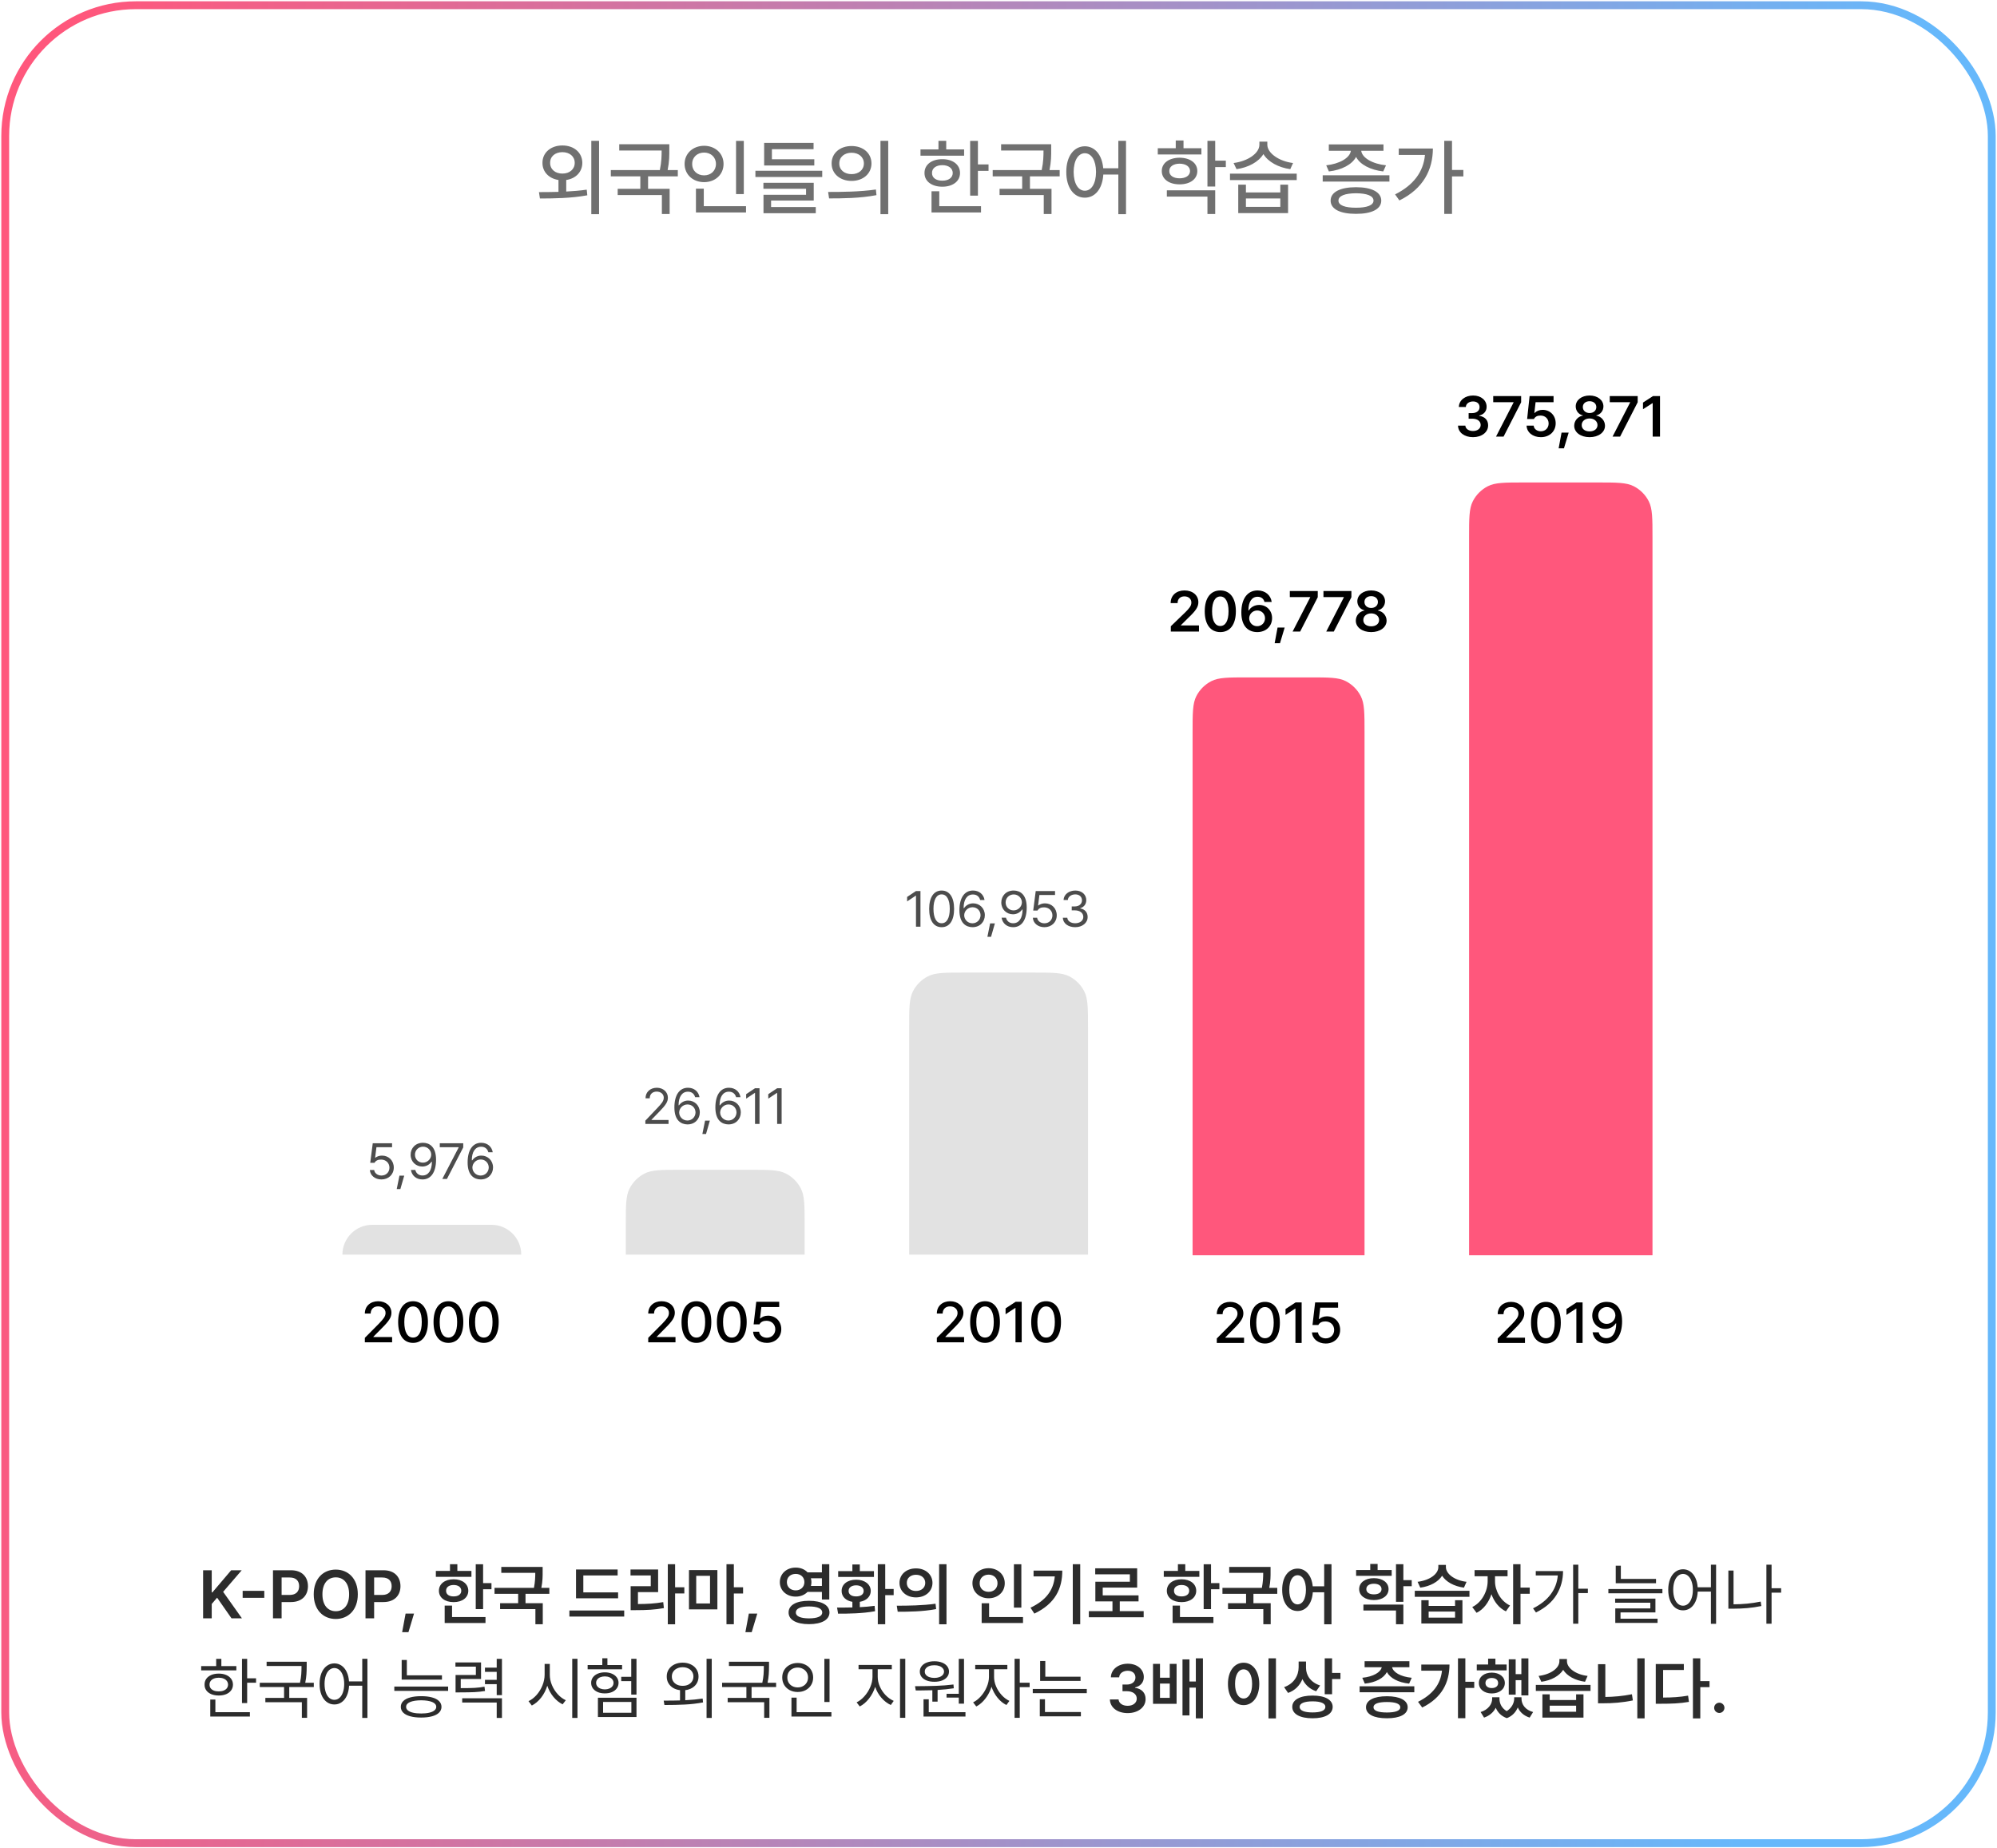 <svg width="764" height="707" viewBox="0 0 764 707" fill="none" xmlns="http://www.w3.org/2000/svg">
<rect x="2" y="2" width="760" height="703" rx="50" stroke="url(#paint0_linear_553_6610)" stroke-width="3"/>
<path d="M215.156 55.639C219.578 55.639 222.766 58.357 222.781 62.295C222.766 65.779 220.266 68.311 216.625 68.842V73.264C219.266 73.139 221.953 72.904 224.469 72.545L224.688 74.701C218.359 75.873 211.562 75.904 206.562 75.92L206.188 73.482C208.391 73.482 210.953 73.467 213.656 73.389V68.842C210.031 68.295 207.516 65.764 207.531 62.295C207.516 58.357 210.75 55.639 215.156 55.639ZM210.469 62.295C210.438 64.748 212.438 66.42 215.156 66.389C217.875 66.42 219.875 64.748 219.875 62.295C219.875 59.795 217.875 58.201 215.156 58.201C212.438 58.201 210.438 59.795 210.469 62.295ZM226.219 81.92V53.857H229.188V81.92H226.219ZM256.062 55.17V57.264C256.078 59.326 256.078 61.795 255.422 65.045H259.312V67.451H247.938V72.232H256.188V81.857H253.219V74.607H236.312V72.232H244.969V67.451H233.688V65.045H252.438C253.094 61.904 253.125 59.576 253.125 57.576H236.906V55.17H256.062ZM284.562 53.889V74.232H281.594V53.889H284.562ZM261.906 62.701C261.922 58.654 265.141 55.779 269.375 55.764C273.594 55.779 276.812 58.654 276.812 62.701C276.812 66.811 273.594 69.67 269.375 69.67C265.141 69.67 261.922 66.811 261.906 62.701ZM264.812 62.701C264.797 65.342 266.766 67.076 269.375 67.076C271.938 67.076 273.906 65.342 273.906 62.701C273.906 60.123 271.938 58.357 269.375 58.357C266.766 58.357 264.797 60.123 264.812 62.701ZM266.25 81.264V72.17H269.25V78.857H285.406V81.264H266.25ZM314.562 65.326V67.701H289V65.326H314.562ZM292.062 72.201V69.92H311.312V76.701H295V79.201H312.094V81.545H292.094V74.514H308.375V72.201H292.062ZM292.344 63.295V54.67H311.25V57.076H295.312V60.92H311.531V63.295H292.344ZM325.781 55.857C330.203 55.842 333.391 58.576 333.406 62.514C333.391 66.451 330.203 69.186 325.781 69.201C321.375 69.186 318.141 66.451 318.156 62.514C318.141 58.576 321.375 55.842 325.781 55.857ZM316.812 73.42C321.906 73.42 328.969 73.373 335.094 72.482L335.312 74.639C328.984 75.857 322.188 75.889 317.188 75.889L316.812 73.42ZM321.094 62.514C321.062 64.998 323.062 66.607 325.781 66.607C328.5 66.607 330.5 64.998 330.5 62.514C330.5 60.06 328.5 58.42 325.781 58.42C323.062 58.42 321.062 60.06 321.094 62.514ZM336.844 81.92V53.857H339.812V81.92H336.844ZM374.125 53.889V62.889H378.188V65.357H374.125V74.826H371.156V53.889H374.125ZM352.156 59.545V57.139H359.031V53.857H362V57.139H368.844V59.545H352.156ZM353.688 66.17C353.672 62.967 356.438 60.873 360.5 60.889C364.516 60.873 367.281 62.967 367.281 66.17C367.281 69.342 364.516 71.404 360.5 71.42C356.438 71.404 353.672 69.342 353.688 66.17ZM356.375 81.264V73.17H359.344V78.857H375.312V81.264H356.375ZM356.562 66.17C356.531 67.998 358.125 69.123 360.5 69.107C362.875 69.123 364.469 67.998 364.5 66.17C364.469 64.326 362.875 63.185 360.5 63.17C358.125 63.185 356.531 64.326 356.562 66.17ZM402.156 55.17V57.264C402.172 59.326 402.172 61.795 401.516 65.045H405.406V67.451H394.031V72.232H402.281V81.857H399.312V74.607H382.406V72.232H391.062V67.451H379.781V65.045H398.531C399.188 61.904 399.219 59.576 399.219 57.576H383V55.17H402.156ZM415.031 55.951C418.844 55.967 421.609 59.185 422.062 64.357H427.844V53.857H430.781V81.92H427.844V66.764H422.094C421.766 72.232 418.938 75.623 415.031 75.607C410.859 75.623 407.906 71.811 407.938 65.764C407.906 59.779 410.859 55.967 415.031 55.951ZM410.75 65.764C410.766 70.217 412.5 72.951 415.031 72.951C417.562 72.951 419.297 70.217 419.312 65.764C419.297 61.373 417.562 58.623 415.031 58.607C412.5 58.623 410.766 61.373 410.75 65.764ZM459.625 56.701V59.076H442.938V56.701H449.812V53.732H452.781V56.701H459.625ZM444.469 65.42C444.453 62.357 447.234 60.357 451.281 60.326C455.312 60.357 458.062 62.357 458.062 65.42C458.062 68.498 455.312 70.514 451.281 70.514C447.234 70.514 444.453 68.498 444.469 65.42ZM446.406 75.201V72.795H464.906V81.857H461.938V75.201H446.406ZM447.344 65.42C447.312 67.154 448.906 68.201 451.281 68.201C453.656 68.201 455.25 67.154 455.281 65.42C455.25 63.701 453.656 62.623 451.281 62.607C448.906 62.623 447.312 63.701 447.344 65.42ZM461.938 71.357V53.857H464.906V61.451H468.969V63.92H464.906V71.357H461.938ZM476.656 70.639V73.607H489.812V70.639H492.781V81.514H473.719V70.639H476.656ZM470.562 68.889V66.42H496.094V68.889H470.562ZM471.938 62.357C477.359 61.654 481.797 58.67 481.812 55.357V54.17H484.844V55.357C484.859 58.576 489.328 61.701 494.688 62.357L493.625 64.701C489.094 64.076 485.141 61.92 483.344 58.935C481.531 61.935 477.562 64.076 473.062 64.701L471.938 62.357ZM476.656 79.139H489.812V75.92H476.656V79.139ZM531.562 67.045V69.451H506.031V67.045H531.562ZM507.375 63.232C512.453 62.685 516.469 60.404 516.797 57.67H508.375V55.232H529.281V57.67H520.766C521.109 60.389 525.062 62.685 530.25 63.232L529.188 65.576C524.328 65.014 520.312 62.967 518.797 60.014C517.25 62.967 513.266 65.014 508.406 65.576L507.375 63.232ZM509.062 76.732C509.062 73.482 512.703 71.607 518.781 71.607C524.812 71.607 528.422 73.482 528.438 76.732C528.422 79.982 524.812 81.811 518.781 81.795C512.703 81.811 509.062 79.982 509.062 76.732ZM512.062 76.732C512.047 78.498 514.5 79.467 518.781 79.451C523 79.467 525.469 78.498 525.469 76.732C525.469 74.92 523 73.951 518.781 73.92C514.5 73.951 512.047 74.92 512.062 76.732ZM555.5 53.857V65.014H559.844V67.482H555.5V81.826H552.531V53.857H555.5ZM533.719 74.357C540.734 70.857 544.547 65.795 545.156 59.264H535.125V56.795H548.188C548.156 64.889 544.594 72.123 535.375 76.67L533.719 74.357Z" fill="#707070"/>
<path d="M145.94 451.132C143.471 451.132 141.605 449.605 141.511 447.514H143.151C143.283 448.739 144.47 449.643 145.94 449.643C147.711 449.643 148.992 448.343 148.992 446.628C148.992 444.857 147.655 443.556 145.827 443.537C144.677 443.519 143.791 443.877 143.283 444.762H141.643L142.604 437.3H149.991V438.807H144.018L143.509 442.803H143.641C144.244 442.331 145.167 442.011 146.128 442.011C148.729 442.011 150.651 443.933 150.651 446.59C150.651 449.229 148.653 451.132 145.94 451.132ZM154.646 449.681L153.176 454.806H151.781L152.818 449.681H154.646ZM161.863 437.111C164.219 437.13 166.819 438.544 166.819 443.575C166.819 448.418 164.841 451.132 161.637 451.132C159.244 451.132 157.548 449.662 157.209 447.495H158.886C159.187 448.72 160.111 449.624 161.637 449.624C163.861 449.624 165.218 447.702 165.236 444.385H165.048C164.257 445.516 163.013 446.195 161.562 446.195C159.112 446.195 157.096 444.329 157.096 441.691C157.096 439.147 158.961 437.093 161.863 437.111ZM161.863 438.6C160.073 438.6 158.735 439.995 158.754 441.672C158.754 443.368 160.017 444.706 161.807 444.706C163.578 444.706 164.973 443.236 164.973 441.634C164.973 440.07 163.672 438.6 161.863 438.6ZM169.213 450.943L175.469 438.902V438.807H168.252V437.3H177.222V438.883L170.984 450.943H169.213ZM183.874 451.132C181.499 451.094 178.899 449.7 178.899 444.649C178.899 439.825 180.877 437.111 184.081 437.111C186.474 437.111 188.151 438.581 188.509 440.73H186.832C186.512 439.524 185.607 438.619 184.081 438.619C181.838 438.619 180.501 440.541 180.501 443.82H180.67C181.462 442.689 182.705 442.011 184.175 442.011C186.606 442.011 188.623 443.896 188.623 446.534C188.623 449.097 186.738 451.151 183.874 451.132ZM183.874 449.643C185.645 449.643 186.964 448.249 186.983 446.553C186.964 444.875 185.702 443.5 183.911 443.5C182.121 443.5 180.745 444.951 180.727 446.571C180.727 448.173 182.046 449.643 183.874 449.643Z" fill="black" fill-opacity="0.7"/>
<path d="M131 479.889C131 473.591 136.105 468.486 142.403 468.486H188.013C194.311 468.486 199.416 473.591 199.416 479.889H131Z" fill="#E2E2E2"/>
<path d="M139.581 513.432V511.719L144.956 506.301C146.648 504.523 147.505 503.538 147.505 502.189C147.505 500.669 146.263 499.684 144.635 499.684C142.922 499.684 141.809 500.776 141.809 502.425H139.581C139.56 499.598 141.723 497.714 144.678 497.714C147.676 497.714 149.732 499.598 149.753 502.125C149.732 503.859 148.918 505.23 146.006 508.099L142.858 511.29V511.419H150.01V513.432H139.581ZM158.019 513.646C154.422 513.646 152.323 510.755 152.323 505.68C152.323 500.647 154.464 497.714 158.019 497.714C161.574 497.714 163.715 500.647 163.715 505.68C163.715 510.755 161.595 513.646 158.019 513.646ZM158.019 511.611C160.118 511.611 161.36 509.556 161.36 505.68C161.36 501.825 160.096 499.705 158.019 499.705C155.942 499.705 154.678 501.825 154.678 505.68C154.678 509.556 155.921 511.611 158.019 511.611ZM171.553 513.646C167.955 513.646 165.857 510.755 165.857 505.68C165.857 500.647 167.998 497.714 171.553 497.714C175.108 497.714 177.249 500.647 177.249 505.68C177.249 510.755 175.129 513.646 171.553 513.646ZM171.553 511.611C173.651 511.611 174.894 509.556 174.894 505.68C174.894 501.825 173.63 499.705 171.553 499.705C169.476 499.705 168.212 501.825 168.212 505.68C168.212 509.556 169.454 511.611 171.553 511.611ZM185.087 513.646C181.489 513.646 179.39 510.755 179.39 505.68C179.39 500.647 181.532 497.714 185.087 497.714C188.641 497.714 190.783 500.647 190.783 505.68C190.783 510.755 188.663 513.646 185.087 513.646ZM185.087 511.611C187.185 511.611 188.427 509.556 188.427 505.68C188.427 501.825 187.164 499.705 185.087 499.705C183.009 499.705 181.746 501.825 181.746 505.68C181.746 509.556 182.988 511.611 185.087 511.611Z" fill="black"/>
<path d="M246.906 429.893L246.888 428.649L251.542 423.749C253.163 422.034 253.935 421.111 253.935 419.848C253.935 418.454 252.748 417.531 251.222 417.531C249.601 417.531 248.565 418.567 248.565 420.093H246.963C246.944 417.681 248.81 416.061 251.278 416.061C253.747 416.061 255.518 417.719 255.518 419.848C255.518 421.375 254.802 422.562 252.39 425.05L249.262 428.272V428.385H255.763V429.893H246.906ZM262.981 430.081C260.606 430.043 258.006 428.649 258.006 423.599C258.006 418.774 259.985 416.061 263.188 416.061C265.581 416.061 267.259 417.531 267.617 419.679H265.939C265.619 418.473 264.714 417.568 263.188 417.568C260.946 417.568 259.608 419.49 259.608 422.769H259.777C260.569 421.639 261.812 420.96 263.282 420.96C265.713 420.96 267.73 422.845 267.73 425.483C267.73 428.046 265.845 430.1 262.981 430.081ZM262.981 428.592C264.752 428.592 266.071 427.198 266.09 425.502C266.071 423.825 264.809 422.449 263.018 422.449C261.228 422.449 259.853 423.9 259.834 425.521C259.834 427.122 261.153 428.592 262.981 428.592ZM271.574 428.63L270.104 433.756H268.71L269.746 428.63H271.574ZM278.659 430.081C276.285 430.043 273.684 428.649 273.684 423.599C273.684 418.774 275.663 416.061 278.867 416.061C281.26 416.061 282.937 417.531 283.295 419.679H281.618C281.298 418.473 280.393 417.568 278.867 417.568C276.624 417.568 275.286 419.49 275.286 422.769H275.456C276.247 421.639 277.491 420.96 278.961 420.96C281.392 420.96 283.408 422.845 283.408 425.483C283.408 428.046 281.524 430.1 278.659 430.081ZM278.659 428.592C280.431 428.592 281.75 427.198 281.769 425.502C281.75 423.825 280.487 422.449 278.697 422.449C276.907 422.449 275.531 423.9 275.512 425.521C275.512 427.122 276.832 428.592 278.659 428.592ZM290.569 416.249V429.893H288.854V418.021H288.779L285.462 420.225V418.51L288.854 416.249H290.569ZM299.03 416.249V429.893H297.316V418.021H297.24L293.923 420.225V418.51L297.316 416.249H299.03Z" fill="black" fill-opacity="0.7"/>
<path d="M239.414 468.487C239.414 461.118 239.414 457.434 240.848 454.619C242.109 452.144 244.122 450.131 246.598 448.87C249.412 447.436 253.097 447.436 260.465 447.436H286.779C294.147 447.436 297.832 447.436 300.646 448.87C303.122 450.131 305.135 452.144 306.396 454.619C307.83 457.434 307.83 461.118 307.83 468.487V479.889H239.414V468.487Z" fill="#E2E2E2"/>
<path d="M247.996 513.432V511.719L253.37 506.301C255.062 504.523 255.919 503.538 255.919 502.189C255.919 500.669 254.677 499.684 253.049 499.684C251.336 499.684 250.223 500.776 250.223 502.425H247.996C247.974 499.598 250.137 497.714 253.092 497.714C256.09 497.714 258.146 499.598 258.167 502.125C258.146 503.859 257.332 505.23 254.42 508.099L251.272 511.29V511.419H258.424V513.432H247.996ZM266.433 513.646C262.836 513.646 260.737 510.755 260.737 505.68C260.737 500.647 262.878 497.714 266.433 497.714C269.988 497.714 272.129 500.647 272.129 505.68C272.129 510.755 270.009 513.646 266.433 513.646ZM266.433 511.611C268.532 511.611 269.774 509.556 269.774 505.68C269.774 501.825 268.51 499.705 266.433 499.705C264.356 499.705 263.093 501.825 263.093 505.68C263.093 509.556 264.335 511.611 266.433 511.611ZM279.967 513.646C276.369 513.646 274.271 510.755 274.271 505.68C274.271 500.647 276.412 497.714 279.967 497.714C283.522 497.714 285.663 500.647 285.663 505.68C285.663 510.755 283.543 513.646 279.967 513.646ZM279.967 511.611C282.066 511.611 283.308 509.556 283.308 505.68C283.308 501.825 282.044 499.705 279.967 499.705C277.89 499.705 276.626 501.825 276.626 505.68C276.626 509.556 277.868 511.611 279.967 511.611ZM293.372 513.646C290.439 513.646 288.233 511.847 288.126 509.384H290.417C290.546 510.712 291.809 511.676 293.372 511.676C295.257 511.676 296.606 510.305 296.606 508.464C296.606 506.579 295.214 505.209 293.265 505.187C292.023 505.187 291.081 505.594 290.546 506.558H288.318L289.325 497.928H298.105V499.941H291.274L290.76 504.288H290.91C291.552 503.667 292.644 503.238 293.822 503.238C296.734 503.238 298.897 505.401 298.897 508.399C298.897 511.462 296.606 513.646 293.372 513.646Z" fill="black"/>
<path d="M352.145 340.816V354.459H350.43V342.587H350.354L347.038 344.792V343.077L350.43 340.816H352.145ZM360.248 354.647C357.214 354.647 355.48 352.103 355.48 347.637C355.48 343.209 357.252 340.627 360.248 340.627C363.244 340.627 365.015 343.209 365.015 347.637C365.015 352.103 363.263 354.647 360.248 354.647ZM360.248 353.14C362.208 353.14 363.357 351.161 363.357 347.637C363.357 344.113 362.208 342.097 360.248 342.097C358.288 342.097 357.12 344.113 357.12 347.637C357.12 351.161 358.269 353.14 360.248 353.14ZM372.026 354.647C369.651 354.61 367.051 353.215 367.051 348.165C367.051 343.341 369.029 340.627 372.233 340.627C374.626 340.627 376.303 342.097 376.661 344.245H374.984C374.664 343.039 373.759 342.135 372.233 342.135C369.99 342.135 368.652 344.057 368.652 347.336H368.822C369.614 346.205 370.857 345.527 372.327 345.527C374.758 345.527 376.774 347.411 376.774 350.049C376.774 352.612 374.89 354.666 372.026 354.647ZM372.026 353.159C373.797 353.159 375.116 351.764 375.135 350.068C375.116 348.391 373.854 347.015 372.063 347.015C370.273 347.015 368.897 348.466 368.879 350.087C368.879 351.689 370.198 353.159 372.026 353.159ZM380.619 353.196L379.149 358.322H377.754L378.791 353.196H380.619ZM387.836 340.627C390.192 340.646 392.792 342.059 392.792 347.091C392.792 351.934 390.814 354.647 387.61 354.647C385.217 354.647 383.521 353.178 383.182 351.01H384.859C385.16 352.235 386.084 353.14 387.61 353.14C389.834 353.14 391.191 351.218 391.209 347.901H391.021C390.229 349.032 388.986 349.71 387.535 349.71C385.085 349.71 383.069 347.845 383.069 345.206C383.069 342.662 384.934 340.608 387.836 340.627ZM387.836 342.116C386.046 342.116 384.708 343.51 384.727 345.187C384.727 346.883 385.989 348.221 387.78 348.221C389.551 348.221 390.946 346.752 390.946 345.15C390.946 343.586 389.645 342.116 387.836 342.116ZM399.576 354.647C397.108 354.647 395.242 353.121 395.148 351.029H396.787C396.919 352.254 398.106 353.159 399.576 353.159C401.348 353.159 402.629 351.858 402.629 350.144C402.629 348.372 401.291 347.072 399.463 347.053C398.314 347.034 397.428 347.392 396.919 348.278H395.28L396.241 340.816H403.628V342.323H397.654L397.145 346.318H397.277C397.88 345.847 398.804 345.527 399.765 345.527C402.365 345.527 404.287 347.449 404.287 350.106C404.287 352.744 402.29 354.647 399.576 354.647ZM411.354 354.647C408.641 354.647 406.7 353.196 406.605 351.029H408.32C408.414 352.33 409.715 353.14 411.335 353.14C413.126 353.14 414.445 352.16 414.445 350.747C414.445 349.258 413.257 348.203 411.128 348.203H410.016V346.714H411.128C412.786 346.714 413.936 345.791 413.936 344.377C413.936 343.02 412.937 342.097 411.392 342.097C409.941 342.097 408.603 342.907 408.527 344.245H406.888C406.982 342.078 408.98 340.627 411.411 340.627C414.011 340.627 415.594 342.323 415.575 344.283C415.594 345.828 414.69 346.978 413.257 347.373V347.468C415.029 347.75 416.122 349.013 416.103 350.747C416.122 352.989 414.068 354.647 411.354 354.647Z" fill="black" fill-opacity="0.7"/>
<path d="M347.828 393.053C347.828 385.684 347.828 382 349.262 379.186C350.524 376.71 352.536 374.697 355.012 373.436C357.826 372.002 361.511 372.002 368.879 372.002H395.193C402.562 372.002 406.246 372.002 409.06 373.436C411.536 374.697 413.549 376.71 414.81 379.186C416.244 382 416.244 385.684 416.244 393.053V479.889H347.828V393.053Z" fill="#E2E2E2"/>
<path d="M358.41 513.43V511.717L363.785 506.299C365.476 504.521 366.333 503.536 366.333 502.187C366.333 500.667 365.091 499.682 363.463 499.682C361.75 499.682 360.637 500.774 360.637 502.423H358.41C358.388 499.596 360.551 497.712 363.506 497.712C366.504 497.712 368.56 499.596 368.581 502.123C368.56 503.858 367.746 505.228 364.834 508.098L361.686 511.288V511.417H368.838V513.43H358.41ZM376.847 513.644C373.25 513.644 371.151 510.753 371.151 505.678C371.151 500.645 373.292 497.712 376.847 497.712C380.402 497.712 382.543 500.645 382.543 505.678C382.543 510.753 380.423 513.644 376.847 513.644ZM376.847 511.609C378.946 511.609 380.188 509.554 380.188 505.678C380.188 501.823 378.924 499.703 376.847 499.703C374.77 499.703 373.507 501.823 373.507 505.678C373.507 509.554 374.749 511.609 376.847 511.609ZM390.874 497.926V513.43H388.497V500.281H388.411L384.706 502.701V500.453L388.561 497.926H390.874ZM400.21 513.644C396.613 513.644 394.514 510.753 394.514 505.678C394.514 500.645 396.655 497.712 400.21 497.712C403.765 497.712 405.906 500.645 405.906 505.678C405.906 510.753 403.786 513.644 400.21 513.644ZM400.21 511.609C402.309 511.609 403.551 509.554 403.551 505.678C403.551 501.823 402.287 499.703 400.21 499.703C398.133 499.703 396.87 501.823 396.87 505.678C396.87 509.554 398.112 511.609 400.21 511.609Z" fill="black"/>
<path d="M447.925 241.557V239.544L453.408 234.254C454.971 232.691 455.784 231.77 455.784 230.464C455.784 229.029 454.65 228.109 453.129 228.109C451.523 228.109 450.495 229.115 450.517 230.678H447.861C447.84 227.744 450.045 225.839 453.151 225.839C456.32 225.839 458.461 227.723 458.461 230.336C458.461 232.092 457.605 233.505 454.564 236.374L451.801 239.115V239.222H458.697V241.557H447.925ZM466.856 241.771C463.13 241.771 460.902 238.88 460.902 233.805C460.902 228.751 463.13 225.839 466.856 225.839C470.56 225.839 472.809 228.751 472.809 233.805C472.809 238.88 470.582 241.771 466.856 241.771ZM466.856 239.437C468.804 239.437 470.004 237.531 470.004 233.805C470.004 230.1 468.783 228.151 466.856 228.151C464.928 228.151 463.708 230.1 463.708 233.805C463.708 237.531 464.907 239.437 466.856 239.437ZM480.946 241.771C477.927 241.749 474.886 239.951 474.907 234.233C474.907 228.922 477.327 225.839 481.118 225.839C484.116 225.839 486.171 227.723 486.514 230.229H483.751C483.473 229.051 482.531 228.258 481.118 228.258C478.869 228.258 477.606 230.25 477.606 233.505H477.755C478.548 232.177 480.047 231.385 481.739 231.385C484.522 231.385 486.664 233.483 486.664 236.417C486.664 239.501 484.372 241.792 480.946 241.771ZM480.946 239.522C482.681 239.522 483.966 238.173 483.966 236.481C483.966 234.833 482.702 233.505 480.989 233.505C479.254 233.505 477.927 234.875 477.905 236.503C477.927 238.13 479.19 239.522 480.946 239.522ZM491.482 240.036L489.683 246.032H487.649L488.762 240.036H491.482ZM494.523 241.557L501.247 228.494V228.387H493.452V226.053H504.138V228.43L497.414 241.557H494.523ZM507.393 241.557L514.117 228.494V228.387H506.322V226.053H517.008V228.43L510.284 241.557H507.393ZM524.588 241.771C521.141 241.771 518.699 239.929 518.699 237.402C518.699 235.432 520.156 233.826 522.019 233.526V233.441C520.391 233.098 519.278 231.685 519.278 229.993C519.278 227.595 521.526 225.839 524.588 225.839C527.629 225.839 529.878 227.595 529.878 229.993C529.878 231.685 528.743 233.098 527.137 233.441V233.526C529 233.826 530.477 235.432 530.477 237.402C530.477 239.929 528.015 241.771 524.588 241.771ZM524.588 239.565C526.409 239.565 527.608 238.58 527.608 237.145C527.608 235.689 526.323 234.618 524.588 234.618C522.832 234.618 521.548 235.689 521.569 237.145C521.548 238.58 522.747 239.565 524.588 239.565ZM524.588 232.541C526.087 232.541 527.158 231.599 527.158 230.25C527.158 228.944 526.109 228.023 524.588 228.023C523.047 228.023 521.997 228.922 521.997 230.25C521.997 231.599 523.068 232.541 524.588 232.541Z" fill="black"/>
<path d="M456.25 280.151C456.25 272.782 456.25 269.098 457.684 266.283C458.945 263.808 460.958 261.795 463.434 260.534C466.248 259.1 469.932 259.1 477.301 259.1H500.983C508.352 259.1 512.036 259.1 514.851 260.534C517.326 261.795 519.339 263.808 520.6 266.283C522.035 269.098 522.035 272.782 522.035 280.151V480.136H456.25V280.151Z" fill="#FF577C"/>
<path d="M465.511 513.678V511.965L470.886 506.547C472.578 504.769 473.434 503.784 473.434 502.435C473.434 500.915 472.192 499.93 470.565 499.93C468.852 499.93 467.738 501.022 467.738 502.671H465.511C465.49 499.844 467.653 497.96 470.608 497.96C473.606 497.96 475.661 499.844 475.683 502.371C475.661 504.106 474.848 505.476 471.935 508.346L468.788 511.536V511.665H475.94V513.678H465.511ZM483.949 513.892C480.351 513.892 478.253 511.001 478.253 505.926C478.253 500.893 480.394 497.96 483.949 497.96C487.504 497.96 489.645 500.893 489.645 505.926C489.645 511.001 487.525 513.892 483.949 513.892ZM483.949 511.858C486.047 511.858 487.289 509.802 487.289 505.926C487.289 502.071 486.026 499.951 483.949 499.951C481.872 499.951 480.608 502.071 480.608 505.926C480.608 509.802 481.85 511.858 483.949 511.858ZM497.975 498.174V513.678H495.598V500.529H495.512L491.808 502.949V500.701L495.662 498.174H497.975ZM507.183 513.892C504.249 513.892 502.044 512.093 501.937 509.63H504.228C504.357 510.958 505.62 511.922 507.183 511.922C509.068 511.922 510.417 510.551 510.417 508.71C510.417 506.825 509.025 505.455 507.076 505.433C505.834 505.433 504.892 505.84 504.357 506.804H502.129L503.136 498.174H511.916V500.187H505.085L504.571 504.534H504.721C505.363 503.913 506.455 503.485 507.633 503.485C510.545 503.485 512.708 505.647 512.708 508.645C512.708 511.708 510.417 513.892 507.183 513.892Z" fill="black"/>
<path d="M563.534 167.214C560.215 167.214 557.859 165.415 557.795 162.803H560.6C560.686 164.045 561.928 164.859 563.534 164.859C565.247 164.859 566.468 163.916 566.468 162.546C566.468 161.154 565.269 160.147 563.256 160.147H561.864V158.006H563.256C564.904 158.006 566.061 157.085 566.039 155.736C566.061 154.43 565.076 153.552 563.555 153.552C562.099 153.552 560.836 154.366 560.793 155.672H558.116C558.18 153.059 560.536 151.282 563.577 151.282C566.725 151.282 568.759 153.209 568.738 155.586C568.759 157.321 567.603 158.584 565.911 158.927V159.055C568.095 159.355 569.337 160.747 569.316 162.696C569.337 165.308 566.896 167.214 563.534 167.214ZM572.335 167L579.059 153.937V153.83H571.265V151.496H581.95V153.873L575.226 167H572.335ZM589.488 167.214C586.383 167.214 584.113 165.373 584.027 162.803H586.747C586.833 164.066 588.01 164.966 589.488 164.966C591.223 164.966 592.465 163.702 592.465 161.989C592.465 160.212 591.18 158.948 589.402 158.948C588.203 158.927 587.325 159.355 586.833 160.276H584.242L585.184 151.496H594.349V153.83H587.475L587.004 157.942H587.154C587.753 157.257 588.888 156.764 590.152 156.764C593.043 156.764 595.163 158.927 595.163 161.903C595.163 165.008 592.829 167.214 589.488 167.214ZM600.131 165.48L598.332 171.476H596.298L597.411 165.48H600.131ZM608.14 167.214C604.692 167.214 602.251 165.373 602.251 162.846C602.251 160.876 603.707 159.269 605.57 158.97V158.884C603.943 158.541 602.829 157.128 602.829 155.436C602.829 153.038 605.078 151.282 608.14 151.282C611.181 151.282 613.429 153.038 613.429 155.436C613.429 157.128 612.294 158.541 610.688 158.884V158.97C612.551 159.269 614.029 160.876 614.029 162.846C614.029 165.373 611.566 167.214 608.14 167.214ZM608.14 165.008C609.96 165.008 611.159 164.023 611.159 162.589C611.159 161.133 609.874 160.062 608.14 160.062C606.384 160.062 605.099 161.133 605.12 162.589C605.099 164.023 606.298 165.008 608.14 165.008ZM608.14 157.985C609.639 157.985 610.71 157.042 610.71 155.693C610.71 154.387 609.66 153.466 608.14 153.466C606.598 153.466 605.549 154.366 605.549 155.693C605.549 157.042 606.619 157.985 608.14 157.985ZM616.92 167L623.644 153.937V153.83H615.849V151.496H626.535V153.873L619.811 167H616.92ZM635.079 151.496V167H632.274V154.216H632.188L628.569 156.528V153.98L632.402 151.496H635.079Z" fill="black"/>
<path d="M562.031 205.594C562.031 198.225 562.031 194.541 563.465 191.727C564.727 189.251 566.739 187.238 569.215 185.977C572.029 184.543 575.714 184.543 583.082 184.543H611.15C618.519 184.543 622.203 184.543 625.018 185.977C627.493 187.238 629.506 189.251 630.767 191.727C632.201 194.541 632.201 198.225 632.201 205.594V480.135H562.031V205.594Z" fill="#FF577C"/>
<path d="M572.988 513.676V511.963L578.363 506.545C580.065 504.778 580.911 503.793 580.911 502.433C580.911 500.902 579.669 499.928 578.041 499.928C576.318 499.928 575.225 501.02 575.215 502.669H572.988C572.966 499.831 575.129 497.958 578.084 497.958C581.072 497.958 583.138 499.853 583.159 502.369C583.138 504.104 582.324 505.485 579.412 508.344L576.264 511.534V511.663H583.416V513.676H572.988ZM591.425 513.89C587.838 513.89 585.729 510.999 585.729 505.924C585.729 500.881 587.86 497.958 591.425 497.958C594.98 497.958 597.111 500.881 597.122 505.924C597.111 510.999 595.012 513.89 591.425 513.89ZM588.085 505.924C588.074 509.789 589.327 511.856 591.425 511.856C593.513 511.856 594.766 509.789 594.766 505.924C594.766 502.069 593.503 499.96 591.425 499.949C589.337 499.96 588.085 502.069 588.085 505.924ZM605.452 498.172V513.676H603.075V500.527H602.989L599.284 502.947V500.699L603.139 498.172H605.452ZM614.724 497.958C617.572 497.979 620.559 499.692 620.57 505.367C620.57 510.806 618.225 513.89 614.51 513.89C611.651 513.89 609.66 512.123 609.285 509.607H611.619C611.94 510.913 612.947 511.823 614.51 511.834C616.898 511.823 618.3 509.746 618.322 506.202H618.129C617.294 507.508 615.838 508.301 614.167 508.301C611.383 508.301 609.156 506.17 609.156 503.204C609.156 500.249 611.351 497.936 614.724 497.958ZM611.448 503.161C611.458 504.96 612.797 506.384 614.681 506.374C616.555 506.384 618 504.853 618 503.14C618 501.459 616.619 499.928 614.724 499.928C612.85 499.928 611.437 501.384 611.448 503.161Z" fill="black"/>
<path d="M77.701 619V600.617H81.002V609.072H81.256L88.441 600.617H92.478L85.369 608.869L92.555 619H88.568L83.059 611.104L81.002 613.516V619H77.701ZM101.111 608.488V611.154H92.834V608.488H101.111ZM104.438 619V600.617H111.344C115.559 600.617 117.806 603.182 117.818 606.711C117.806 610.228 115.533 612.779 111.293 612.779H107.738V619H104.438ZM107.738 610.062H110.836C113.324 610.05 114.441 608.653 114.441 606.711C114.441 604.743 113.324 603.385 110.836 603.385H107.738V610.062ZM136.887 609.809C136.899 615.75 133.269 619.254 128.457 619.254C123.62 619.254 120.015 615.737 120.027 609.809C120.015 603.867 123.62 600.363 128.457 600.363C133.269 600.363 136.899 603.867 136.887 609.809ZM123.354 609.809C123.341 614.011 125.461 616.283 128.457 616.283C131.466 616.283 133.573 614.011 133.561 609.809C133.573 605.606 131.466 603.334 128.457 603.334C125.461 603.334 123.341 605.606 123.354 609.809ZM139.832 619V600.617H146.738C150.953 600.617 153.2 603.182 153.213 606.711C153.2 610.228 150.928 612.779 146.688 612.779H143.133V619H139.832ZM143.133 610.062H146.23C148.719 610.05 149.836 608.653 149.836 606.711C149.836 604.743 148.719 603.385 146.23 603.385H143.133V610.062ZM158.393 617.197L156.26 624.307H153.848L155.168 617.197H158.393ZM184.824 598.332V605.543H188.023V607.879H184.824V615.471H182.006V598.332H184.824ZM166.746 603.131V600.871H172.154V598.307H174.973V600.871H180.355V603.131H166.746ZM167.914 608.463C167.914 605.822 170.212 604.07 173.551 604.07C176.864 604.07 179.149 605.822 179.162 608.463C179.149 611.091 176.864 612.805 173.551 612.805C170.212 612.805 167.914 611.091 167.914 608.463ZM170.123 620.803V614.125H172.941V618.518H185.738V620.803H170.123ZM170.656 608.463C170.644 609.847 171.812 610.634 173.551 610.621C175.29 610.634 176.471 609.847 176.471 608.463C176.471 607.066 175.29 606.254 173.551 606.254C171.812 606.254 170.644 607.066 170.656 608.463ZM207.6 599.348V601.1C207.612 602.801 207.612 604.781 207.104 607.346H210.164V609.631H201.049V613.211H207.65V621.26H204.832V615.471H191.324V613.211H198.23V609.631H189.191V607.346H204.273C204.73 604.984 204.781 603.194 204.781 601.607H191.781V599.348H207.6ZM236.469 609.072V611.332H220.371V600.312H236.291V602.598H223.164V609.072H236.469ZM217.832 618.34V616.004H238.805V618.34H217.832ZM258.279 598.307V607.117H261.809V609.479H258.279V621.285H255.486V598.307H258.279ZM241.217 602.598V600.312H251.779V608.971H244.061V613.541C247.704 613.516 250.535 613.363 253.734 612.805L253.988 615.09C250.446 615.725 247.323 615.877 243.146 615.877H241.268V606.711H248.961V602.598H241.217ZM274.453 600.541V615.572H263.586V600.541H274.453ZM266.354 613.312H271.635V602.75H266.354V613.312ZM277.932 621.26V598.307H280.75V607.117H284.279V609.504H280.75V621.26H277.932ZM289.713 617.197L287.58 624.307H285.168L286.488 617.197H289.713ZM304.414 599.602C306.268 599.589 307.88 600.274 308.959 601.43H314.443V598.307H317.262V611.814H314.443V608.895H308.946C307.854 610.024 306.255 610.71 304.414 610.697C300.948 610.71 298.346 608.387 298.346 605.162C298.346 601.912 300.948 599.589 304.414 599.602ZM301.037 605.162C301.037 607.041 302.446 608.311 304.414 608.311C306.318 608.311 307.728 607.041 307.74 605.162C307.728 603.22 306.318 602.014 304.414 602.014C302.446 602.014 301.037 603.22 301.037 605.162ZM301.697 616.766C301.672 613.935 304.681 612.284 309.492 612.297C314.316 612.284 317.325 613.935 317.338 616.766C317.325 619.584 314.316 621.234 309.492 621.234C304.681 621.234 301.672 619.584 301.697 616.766ZM304.465 616.766C304.439 618.226 306.306 619.013 309.492 619.025C312.742 619.013 314.57 618.226 314.57 616.766C314.57 615.268 312.742 614.468 309.492 614.455C306.306 614.468 304.439 615.268 304.465 616.766ZM310.229 603.689C310.355 604.159 310.432 604.642 310.432 605.162C310.432 605.67 310.355 606.152 310.241 606.609H314.443V603.689H310.229ZM338.666 598.307V607.777H341.891V610.139H338.666V621.26H335.822V598.307H338.666ZM320.232 614.887C321.972 614.887 323.99 614.887 326.098 614.836V612.69C323.597 612.259 321.972 610.697 321.984 608.539C321.972 605.949 324.244 604.235 327.545 604.223C330.808 604.235 333.105 605.949 333.131 608.539C333.105 610.71 331.442 612.271 328.941 612.69V614.734C330.871 614.633 332.801 614.48 334.604 614.227L334.781 616.283C329.855 617.185 324.549 617.223 320.639 617.223L320.232 614.887ZM320.664 603.182V600.947H326.098V598.408H328.941V600.947H334.35V603.182H320.664ZM324.65 608.539C324.638 609.859 325.806 610.634 327.545 610.621C329.259 610.634 330.414 609.859 330.414 608.539C330.414 607.206 329.259 606.394 327.545 606.381C325.806 606.394 324.638 607.206 324.65 608.539ZM350.422 599.906C354.065 599.894 356.719 602.191 356.744 605.441C356.719 608.704 354.065 610.989 350.422 611.002C346.816 610.989 344.112 608.704 344.125 605.441C344.112 602.191 346.816 599.894 350.422 599.906ZM343.084 614.176C347.223 614.176 352.948 614.125 357.912 613.414L358.141 615.471C352.999 616.448 347.489 616.486 343.439 616.486L343.084 614.176ZM346.918 605.441C346.905 607.358 348.416 608.539 350.422 608.539C352.453 608.539 353.964 607.358 353.977 605.441C353.964 603.537 352.466 602.344 350.422 602.344C348.416 602.344 346.905 603.537 346.918 605.441ZM359.283 621.285V598.307H362.102V621.285H359.283ZM390.742 598.332V614.912H387.898V598.332H390.742ZM372.029 605.568C372.029 602.229 374.733 599.843 378.225 599.83C381.716 599.843 384.407 602.229 384.395 605.568C384.407 608.958 381.716 611.332 378.225 611.332C374.733 611.332 372.029 608.958 372.029 605.568ZM374.797 605.568C374.784 607.6 376.257 608.869 378.225 608.869C380.142 608.869 381.627 607.6 381.627 605.568C381.627 603.588 380.142 602.293 378.225 602.293C376.257 602.293 374.784 603.588 374.797 605.568ZM375.559 620.803V613.236H378.402V618.518H391.377V620.803H375.559ZM413.264 598.307V621.26H410.42V598.307H413.264ZM394.246 614.938C400.264 612.081 403.031 608.196 403.539 602.979H395.414V600.744H406.408C406.408 607.574 403.755 613.376 395.719 617.197L394.246 614.938ZM437.537 616.258V618.594H416.564V616.258H425.604V612.525H419.053V605.01H432.256V602.166H419.002V599.881H435.049V607.244H421.871V610.215H435.582V612.525H428.396V616.258H437.537ZM463.309 598.332V605.543H466.508V607.879H463.309V615.471H460.49V598.332H463.309ZM445.23 603.131V600.871H450.639V598.307H453.457V600.871H458.84V603.131H445.23ZM446.398 608.463C446.398 605.822 448.696 604.07 452.035 604.07C455.349 604.07 457.634 605.822 457.646 608.463C457.634 611.091 455.349 612.805 452.035 612.805C448.696 612.805 446.398 611.091 446.398 608.463ZM448.607 620.803V614.125H451.426V618.518H464.223V620.803H448.607ZM449.141 608.463C449.128 609.847 450.296 610.634 452.035 610.621C453.774 610.634 454.955 609.847 454.955 608.463C454.955 607.066 453.774 606.254 452.035 606.254C450.296 606.254 449.128 607.066 449.141 608.463ZM486.084 599.348V601.1C486.097 602.801 486.097 604.781 485.589 607.346H488.648V609.631H479.533V613.211H486.135V621.26H483.316V615.471H469.809V613.211H476.715V609.631H467.676V607.346H482.758C483.215 604.984 483.266 603.194 483.266 601.607H470.266V599.348H486.084ZM496.418 599.982C499.516 599.982 501.813 602.572 502.22 606.762H506.6V598.307H509.393V621.285H506.6V609.047H502.245C501.94 613.478 499.604 616.207 496.418 616.207C492.965 616.207 490.515 613.071 490.527 608.082C490.515 603.131 492.965 599.982 496.418 599.982ZM493.244 608.082C493.231 611.611 494.526 613.655 496.418 613.668C498.322 613.655 499.604 611.611 499.617 608.082C499.604 604.578 498.322 602.521 496.418 602.521C494.526 602.521 493.231 604.578 493.244 608.082ZM532.422 600.516V602.75H518.812V600.516H524.221V598.205H527.039V600.516H532.422ZM519.98 607.828C519.98 605.314 522.304 603.639 525.617 603.639C528.931 603.639 531.216 605.314 531.229 607.828C531.216 610.342 528.931 612.018 525.617 612.018C522.304 612.018 519.98 610.342 519.98 607.828ZM521.605 616.004V613.744H536.891V621.26H534.072V616.004H521.605ZM522.723 607.828C522.71 609.123 523.878 609.847 525.617 609.834C527.356 609.847 528.537 609.123 528.537 607.828C528.537 606.533 527.356 605.771 525.617 605.771C523.878 605.771 522.71 606.533 522.723 607.828ZM534.072 612.678V598.307H536.891V604.4H540.09V606.711H536.891V612.678H534.072ZM546.564 612.068V614.252H556.67V612.068H559.488V620.98H543.771V612.068H546.564ZM541.258 610.773V608.463H562.18V610.773H541.258ZM542.324 605.035C547.123 604.438 550.259 601.976 550.271 599.424V598.561H553.166V599.424C553.166 601.899 556.314 604.477 561.062 605.035L560.072 607.27C556.226 606.749 553.191 605.035 551.719 602.712C550.233 605.048 547.187 606.749 543.365 607.27L542.324 605.035ZM546.564 618.746H556.67V616.41H546.564V618.746ZM571.955 604.832C571.942 608.374 574.075 612.411 577.693 614.1L576.119 616.334C573.529 615.115 571.612 612.652 570.584 609.783C569.543 612.932 567.537 615.623 564.896 616.893L563.246 614.684C566.902 612.944 569.124 608.653 569.137 604.832V602.902H564.135V600.566H576.754V602.902H571.955V604.832ZM578.887 621.26V598.307H581.705V607.244H585.234V609.605H581.705V621.26H578.887ZM603.82 607.676H607.477V609.352H603.82V621.057H601.84V598.484H603.82V607.676ZM597.98 600.922C597.98 604.282 597.138 607.329 595.454 610.062C593.77 612.788 591.159 615.022 587.621 616.766L586.504 615.191C589.407 613.744 591.654 611.958 593.245 609.834C594.836 607.701 595.746 605.289 595.975 602.598H587.545V600.922H597.98ZM633.553 605.568H618.141V598.865H620.096V603.918H633.553V605.568ZM635.99 609.428H615.322V607.803H635.99V609.428ZM633.324 616.74H619.969V619.152H634.137V620.752H617.963V615.217H631.369V613.033H617.912V611.459H633.324V616.74ZM643.887 600.236C644.902 600.245 645.812 600.528 646.616 601.087C647.429 601.646 648.085 602.441 648.584 603.474C649.083 604.506 649.384 605.721 649.485 607.117H654.551V598.484H656.531V621.107H654.551V608.768H649.511C649.435 610.223 649.151 611.493 648.66 612.576C648.169 613.66 647.509 614.493 646.68 615.077C645.859 615.661 644.928 615.953 643.887 615.953C642.786 615.953 641.805 615.632 640.941 614.988C640.087 614.345 639.418 613.431 638.936 612.246C638.462 611.061 638.225 609.682 638.225 608.107C638.225 606.533 638.462 605.154 638.936 603.969C639.418 602.784 640.087 601.87 640.941 601.227C641.796 600.575 642.778 600.245 643.887 600.236ZM643.887 602.014C643.15 602.022 642.494 602.28 641.919 602.788C641.352 603.287 640.912 603.998 640.599 604.921C640.285 605.835 640.129 606.897 640.129 608.107C640.129 609.318 640.285 610.384 640.599 611.307C640.912 612.221 641.352 612.927 641.919 613.427C642.494 613.926 643.15 614.176 643.887 614.176C644.615 614.176 645.262 613.926 645.829 613.427C646.405 612.927 646.849 612.221 647.162 611.307C647.484 610.384 647.645 609.318 647.645 608.107C647.645 606.897 647.484 605.835 647.162 604.921C646.849 603.998 646.409 603.287 645.842 602.788C645.275 602.28 644.623 602.022 643.887 602.014ZM681.414 609.174H677.758V621.057H675.777V598.484H677.758V607.498H681.414V609.174ZM663.209 613.643C664.978 613.634 666.709 613.549 668.401 613.389C670.094 613.228 671.825 612.965 673.594 612.602L673.848 614.303C672.011 614.675 670.213 614.938 668.452 615.09C666.7 615.242 664.893 615.318 663.031 615.318H661.229V600.719H663.209V613.643ZM94.561 641.949H97.963V643.625H94.561V651.42H92.58V634.51H94.561V641.949ZM90.422 638.902H76.965V637.277H82.703V634.51H84.684V637.277H90.422V638.902ZM83.693 640.146C84.76 640.146 85.699 640.32 86.512 640.667C87.333 641.014 87.972 641.505 88.429 642.14C88.886 642.774 89.118 643.515 89.127 644.361C89.118 645.199 88.886 645.931 88.429 646.558C87.972 647.184 87.333 647.671 86.512 648.018C85.699 648.356 84.76 648.525 83.693 648.525C82.618 648.525 81.666 648.356 80.837 648.018C80.016 647.671 79.377 647.184 78.92 646.558C78.471 645.931 78.251 645.199 78.26 644.361C78.251 643.515 78.471 642.774 78.92 642.14C79.377 641.505 80.016 641.014 80.837 640.667C81.666 640.32 82.618 640.146 83.693 640.146ZM83.693 641.721C82.991 641.721 82.369 641.831 81.827 642.051C81.294 642.262 80.879 642.571 80.583 642.978C80.295 643.375 80.156 643.837 80.164 644.361C80.156 644.886 80.295 645.347 80.583 645.745C80.879 646.134 81.294 646.435 81.827 646.646C82.369 646.858 82.991 646.96 83.693 646.951C84.387 646.96 85.001 646.858 85.534 646.646C86.076 646.435 86.495 646.134 86.791 645.745C87.087 645.347 87.24 644.886 87.248 644.361C87.24 643.837 87.087 643.375 86.791 642.978C86.495 642.571 86.076 642.262 85.534 642.051C85.001 641.831 84.387 641.721 83.693 641.721ZM95.602 656.574H80.443V650.074H82.398V654.898H95.602V656.574ZM117.336 637.227C117.336 638.403 117.302 639.469 117.234 640.426C117.175 641.374 117.023 642.449 116.777 643.65H120.053V645.275H110.658V649.439H117.488V657.057H115.482V651.09H101.518V649.439H108.678V645.275H99.385V643.65H114.771C115.025 642.432 115.186 641.348 115.254 640.4C115.322 639.452 115.355 638.395 115.355 637.227H102V635.602H117.336V637.227ZM127.924 636.236C128.939 636.245 129.849 636.528 130.653 637.087C131.466 637.646 132.122 638.441 132.621 639.474C133.12 640.506 133.421 641.721 133.522 643.117H138.588V634.484H140.568V657.107H138.588V644.768H133.548C133.472 646.223 133.188 647.493 132.697 648.576C132.206 649.66 131.546 650.493 130.717 651.077C129.896 651.661 128.965 651.953 127.924 651.953C126.824 651.953 125.842 651.632 124.979 650.988C124.124 650.345 123.455 649.431 122.973 648.246C122.499 647.061 122.262 645.682 122.262 644.107C122.262 642.533 122.499 641.154 122.973 639.969C123.455 638.784 124.124 637.87 124.979 637.227C125.833 636.575 126.815 636.245 127.924 636.236ZM127.924 638.014C127.188 638.022 126.532 638.28 125.956 638.788C125.389 639.287 124.949 639.998 124.636 640.921C124.323 641.835 124.166 642.897 124.166 644.107C124.166 645.318 124.323 646.384 124.636 647.307C124.949 648.221 125.389 648.927 125.956 649.427C126.532 649.926 127.188 650.176 127.924 650.176C128.652 650.176 129.299 649.926 129.866 649.427C130.442 648.927 130.886 648.221 131.199 647.307C131.521 646.384 131.682 645.318 131.682 644.107C131.682 642.897 131.521 641.835 131.199 640.921C130.886 639.998 130.446 639.287 129.879 638.788C129.312 638.28 128.66 638.022 127.924 638.014ZM169.082 642.457H153.67V634.941H155.65V640.807H169.082V642.457ZM171.443 646.748H150.852V645.098H171.443V646.748ZM161.135 648.779C162.751 648.779 164.139 648.94 165.299 649.262C166.458 649.575 167.347 650.04 167.965 650.658C168.583 651.268 168.896 652.004 168.904 652.867C168.896 653.73 168.583 654.467 167.965 655.076C167.347 655.694 166.458 656.16 165.299 656.473C164.139 656.794 162.751 656.955 161.135 656.955C159.51 656.955 158.113 656.794 156.945 656.473C155.777 656.16 154.884 655.694 154.267 655.076C153.649 654.467 153.34 653.73 153.34 652.867C153.34 652.004 153.649 651.268 154.267 650.658C154.884 650.04 155.777 649.575 156.945 649.262C158.113 648.94 159.51 648.779 161.135 648.779ZM161.135 650.354C159.307 650.37 157.885 650.595 156.869 651.026C155.862 651.458 155.363 652.072 155.371 652.867C155.363 653.392 155.587 653.845 156.044 654.226C156.501 654.606 157.161 654.898 158.024 655.102C158.896 655.305 159.933 655.406 161.135 655.406C162.32 655.406 163.344 655.305 164.207 655.102C165.079 654.898 165.743 654.606 166.2 654.226C166.666 653.845 166.898 653.392 166.898 652.867C166.898 652.072 166.391 651.458 165.375 651.026C164.359 650.595 162.946 650.37 161.135 650.354ZM184.037 642.203H176.268V645.707C178.561 645.707 180.334 645.673 181.587 645.605C182.84 645.538 184.096 645.385 185.357 645.148L185.561 646.799C184.215 647.019 182.869 647.163 181.523 647.23C180.186 647.298 178.307 647.332 175.887 647.332H174.287V640.68H182.057V637.48H174.236V635.881H184.037V642.203ZM192.035 648.373H190.029V644.184H185.535V642.533H190.029V639.486H185.535V637.861H190.029V634.51H192.035V648.373ZM192.035 657.107H190.029V651.217H176.826V649.592H192.035V657.107ZM210.342 640.553C210.333 641.89 210.604 643.219 211.154 644.539C211.704 645.851 212.449 647.019 213.389 648.043C214.328 649.067 215.352 649.829 216.461 650.328L215.242 651.902C213.956 651.268 212.788 650.324 211.738 649.071C210.697 647.81 209.91 646.38 209.377 644.78C208.852 646.481 208.065 648.005 207.016 649.351C205.966 650.688 204.781 651.691 203.461 652.359L202.191 650.684C203.3 650.167 204.324 649.384 205.264 648.335C206.203 647.277 206.952 646.067 207.511 644.704C208.069 643.333 208.353 641.949 208.361 640.553V636.439H210.342V640.553ZM220.93 657.107H218.924V634.484H220.93V657.107ZM243.502 648.17H241.496V643.016H237.662V641.365H241.496V634.484H243.502V648.17ZM243.502 656.752H228.75V649.389H243.502V656.752ZM230.73 655.127H241.547V650.988H230.73V655.127ZM237.992 638.496H224.814V636.871H230.426V634.281H232.381V636.871H237.992V638.496ZM231.391 639.664C232.406 639.664 233.308 639.833 234.095 640.172C234.89 640.51 235.512 640.984 235.961 641.594C236.41 642.203 236.638 642.897 236.646 643.676C236.638 644.48 236.41 645.187 235.961 645.796C235.521 646.405 234.903 646.879 234.107 647.218C233.312 647.548 232.406 647.713 231.391 647.713C230.375 647.713 229.469 647.548 228.674 647.218C227.887 646.879 227.269 646.405 226.82 645.796C226.38 645.187 226.16 644.48 226.16 643.676C226.16 642.897 226.38 642.203 226.82 641.594C227.269 640.984 227.887 640.51 228.674 640.172C229.469 639.833 230.375 639.664 231.391 639.664ZM231.391 641.213C230.747 641.213 230.172 641.319 229.664 641.53C229.165 641.733 228.771 642.025 228.483 642.406C228.204 642.779 228.064 643.202 228.064 643.676C228.064 644.167 228.204 644.603 228.483 644.983C228.763 645.356 229.152 645.648 229.651 645.859C230.159 646.071 230.739 646.181 231.391 646.189C232.042 646.181 232.618 646.071 233.117 645.859C233.625 645.648 234.019 645.356 234.298 644.983C234.577 644.603 234.717 644.167 234.717 643.676C234.717 643.202 234.573 642.779 234.285 642.406C234.006 642.025 233.612 641.733 233.104 641.53C232.605 641.319 232.034 641.213 231.391 641.213ZM261.174 635.957C262.35 635.965 263.396 636.194 264.31 636.643C265.232 637.083 265.951 637.705 266.468 638.509C266.984 639.313 267.242 640.231 267.242 641.264C267.242 642.195 267.031 643.037 266.607 643.79C266.184 644.535 265.588 645.14 264.817 645.605C264.047 646.071 263.163 646.363 262.164 646.481V650.328C264.686 650.201 266.904 649.99 268.816 649.693L268.969 651.166C266.701 651.589 264.386 651.86 262.024 651.979C259.672 652.097 257.061 652.156 254.191 652.156L253.912 650.48C256.57 650.48 258.652 650.455 260.158 650.404V646.481C259.151 646.363 258.262 646.071 257.492 645.605C256.722 645.132 256.125 644.522 255.702 643.777C255.279 643.033 255.072 642.195 255.08 641.264C255.072 640.231 255.326 639.317 255.842 638.521C256.367 637.717 257.09 637.091 258.013 636.643C258.944 636.194 259.997 635.965 261.174 635.957ZM261.174 637.709C260.378 637.709 259.663 637.861 259.028 638.166C258.402 638.462 257.911 638.881 257.556 639.423C257.2 639.956 257.027 640.57 257.035 641.264C257.027 641.958 257.2 642.576 257.556 643.117C257.911 643.659 258.402 644.082 259.028 644.387C259.663 644.683 260.378 644.827 261.174 644.818C261.961 644.827 262.668 644.683 263.294 644.387C263.92 644.082 264.407 643.659 264.754 643.117C265.109 642.576 265.287 641.958 265.287 641.264C265.287 640.57 265.109 639.956 264.754 639.423C264.407 638.881 263.92 638.462 263.294 638.166C262.668 637.861 261.961 637.709 261.174 637.709ZM272.295 657.107H270.314V634.484H272.295V657.107ZM294.207 637.227C294.207 638.403 294.173 639.469 294.105 640.426C294.046 641.374 293.894 642.449 293.648 643.65H296.924V645.275H287.529V649.439H294.359V657.057H292.354V651.09H278.389V649.439H285.549V645.275H276.256V643.65H291.643C291.896 642.432 292.057 641.348 292.125 640.4C292.193 639.452 292.227 638.395 292.227 637.227H278.871V635.602H294.207V637.227ZM317.363 651.014H315.383V634.51H317.363V651.014ZM318.074 656.574H302.789V649.338H304.77V654.898H318.074V656.574ZM305.176 636.084C306.293 636.084 307.3 636.321 308.197 636.795C309.103 637.26 309.81 637.916 310.317 638.763C310.834 639.601 311.092 640.553 311.092 641.619C311.092 642.702 310.834 643.667 310.317 644.514C309.81 645.352 309.103 646.007 308.197 646.481C307.3 646.947 306.293 647.18 305.176 647.18C304.059 647.18 303.047 646.947 302.142 646.481C301.244 646.007 300.538 645.352 300.021 644.514C299.514 643.667 299.26 642.702 299.26 641.619C299.26 640.553 299.514 639.601 300.021 638.763C300.538 637.916 301.244 637.26 302.142 636.795C303.047 636.321 304.059 636.084 305.176 636.084ZM305.176 637.836C304.423 637.836 303.741 637.997 303.132 638.318C302.531 638.64 302.057 639.089 301.71 639.664C301.371 640.24 301.206 640.891 301.215 641.619C301.206 642.355 301.371 643.016 301.71 643.6C302.057 644.175 302.531 644.624 303.132 644.945C303.741 645.267 304.423 645.428 305.176 645.428C305.912 645.428 306.581 645.267 307.182 644.945C307.791 644.624 308.269 644.175 308.616 643.6C308.963 643.016 309.137 642.355 309.137 641.619C309.137 640.9 308.963 640.252 308.616 639.677C308.269 639.101 307.791 638.653 307.182 638.331C306.581 638.001 305.912 637.836 305.176 637.836ZM335.797 641.416C335.797 642.66 336.072 643.9 336.622 645.136C337.172 646.363 337.913 647.459 338.844 648.424C339.783 649.38 340.807 650.1 341.916 650.582L340.799 652.156C339.47 651.547 338.272 650.629 337.206 649.401C336.14 648.166 335.344 646.773 334.819 645.225C334.295 646.883 333.499 648.386 332.433 649.731C331.375 651.069 330.202 652.063 328.916 652.715L327.723 651.141C328.789 650.624 329.784 649.846 330.706 648.805C331.637 647.764 332.382 646.591 332.94 645.288C333.499 643.976 333.783 642.686 333.791 641.416V638.471H328.459V636.82H341.18V638.471H335.797V641.416ZM346.334 657.057H344.328V634.484H346.334V657.057ZM368.805 651.648H366.799V649.312H362.127V647.865H366.799V634.51H368.805V651.648ZM369.363 656.574H353.316V649.973H355.322V654.898H369.363V656.574ZM350.066 644.971C353.164 644.954 355.855 644.907 358.141 644.831C360.434 644.755 362.643 644.581 364.768 644.311L364.895 645.758C363.033 646.054 360.967 646.27 358.699 646.405V650.861H356.693V646.507C355.009 646.566 353.299 646.596 351.564 646.596H350.346L350.066 644.971ZM357.48 635.424C358.572 635.424 359.537 635.589 360.375 635.919C361.221 636.241 361.877 636.702 362.343 637.303C362.817 637.895 363.058 638.581 363.066 639.359C363.058 640.155 362.817 640.849 362.343 641.441C361.877 642.025 361.221 642.478 360.375 642.8C359.537 643.113 358.572 643.27 357.48 643.27C356.38 643.27 355.407 643.113 354.561 642.8C353.714 642.478 353.058 642.025 352.593 641.441C352.127 640.849 351.895 640.155 351.895 639.359C351.895 638.581 352.127 637.895 352.593 637.303C353.058 636.702 353.714 636.241 354.561 635.919C355.407 635.589 356.38 635.424 357.48 635.424ZM357.48 636.947C356.753 636.939 356.109 637.036 355.551 637.239C354.992 637.442 354.556 637.73 354.243 638.103C353.938 638.466 353.79 638.885 353.799 639.359C353.79 639.842 353.938 640.269 354.243 640.642C354.548 641.006 354.979 641.289 355.538 641.492C356.105 641.695 356.753 641.797 357.48 641.797C358.183 641.797 358.813 641.695 359.372 641.492C359.931 641.289 360.367 641.006 360.68 640.642C360.993 640.269 361.154 639.842 361.162 639.359C361.154 638.885 360.989 638.466 360.667 638.103C360.354 637.73 359.918 637.442 359.359 637.239C358.809 637.036 358.183 636.939 357.48 636.947ZM380.307 641.416C380.298 642.601 380.552 643.807 381.068 645.034C381.593 646.253 382.304 647.357 383.201 648.348C384.098 649.329 385.089 650.074 386.172 650.582L385.029 652.156C383.768 651.547 382.63 650.616 381.614 649.363C380.607 648.111 379.845 646.714 379.329 645.174C378.991 646.274 378.525 647.319 377.933 648.31C377.34 649.3 376.663 650.176 375.901 650.938C375.14 651.691 374.34 652.283 373.502 652.715L372.283 651.141C373.358 650.624 374.357 649.841 375.279 648.792C376.21 647.743 376.951 646.566 377.501 645.263C378.06 643.959 378.343 642.677 378.352 641.416V638.471H373.096V636.82H385.385V638.471H380.307V641.416ZM390.133 643.625H393.916V645.326H390.133V657.057H388.152V634.484H390.133V643.625ZM413.391 642.939H397.928V635.322H399.908V641.34H413.391V642.939ZM415.777 647.637H395.109V646.012H415.777V647.637ZM413.518 656.498H397.801V649.947H399.781V654.848H413.518V656.498ZM431.418 655.254C427.495 655.254 424.689 653.121 424.613 650.023H427.939C428.028 651.496 429.501 652.474 431.418 652.461C433.437 652.474 434.896 651.356 434.896 649.719C434.896 648.068 433.475 646.888 431.088 646.875H429.438V644.336H431.088C433.043 644.336 434.401 643.244 434.389 641.645C434.401 640.096 433.233 639.055 431.443 639.055C429.717 639.055 428.231 640.02 428.168 641.568H424.994C425.07 638.483 427.876 636.363 431.469 636.363C435.201 636.363 437.613 638.648 437.588 641.467C437.613 643.523 436.242 645.009 434.236 645.428V645.58C436.826 645.923 438.299 647.586 438.273 649.896C438.299 653.007 435.392 655.254 431.418 655.254ZM443.783 636.414V641.721H447.516V636.414H450.131V651.699H441.117V636.414H443.783ZM443.783 649.414H447.516V643.955H443.783V649.414ZM452.391 656.143V634.713H455.057V643.168H457.494V634.307H460.211V657.26H457.494V645.504H455.057V656.143H452.391ZM488.141 634.307V657.285H485.297V634.307H488.141ZM469.783 644.082C469.771 639.131 472.297 635.982 475.775 635.982C479.216 635.982 481.755 639.131 481.768 644.082C481.755 649.071 479.216 652.207 475.775 652.207C472.297 652.207 469.771 649.071 469.783 644.082ZM472.5 644.082C472.5 647.611 473.833 649.655 475.775 649.668C477.705 649.655 479.025 647.611 479.025 644.082C479.025 640.578 477.705 638.521 475.775 638.521C473.833 638.521 472.5 640.578 472.5 644.082ZM499.643 637.963C499.643 640.845 501.509 643.574 505.051 644.691L503.527 646.9C501.052 646.062 499.274 644.387 498.271 642.254C497.281 644.691 495.428 646.608 492.787 647.535L491.264 645.326C494.958 644.044 496.812 640.984 496.824 637.709V635.525H499.643V637.963ZM494.387 652.867C494.387 650.15 497.37 648.538 502.156 648.551C506.904 648.538 509.837 650.15 509.85 652.867C509.837 655.647 506.904 657.234 502.156 657.234C497.37 657.234 494.387 655.647 494.387 652.867ZM497.205 652.867C497.205 654.289 499.008 655 502.156 655C505.292 655 507.057 654.289 507.057 652.867C507.057 651.521 505.292 650.76 502.156 650.76C499.008 650.76 497.205 651.521 497.205 652.867ZM506.803 648.043V634.307H509.621V639.893H512.82V642.229H509.621V648.043H506.803ZM541.08 644.996V647.281H520.158V644.996H541.08ZM521.174 641.746C525.427 641.327 528.194 639.626 528.626 637.709H522.062V635.398H539.201V637.709H532.574C532.993 639.601 535.735 641.327 540.09 641.746L539.1 643.98C534.923 643.549 531.838 641.886 530.594 639.562C529.35 641.886 526.303 643.549 522.139 643.98L521.174 641.746ZM522.596 653.02C522.596 650.354 525.604 648.805 530.594 648.805C535.545 648.805 538.528 650.354 538.541 653.02C538.528 655.724 535.545 657.234 530.594 657.234C525.604 657.234 522.596 655.724 522.596 653.02ZM525.465 653.02C525.452 654.353 527.255 655.013 530.594 655.025C533.882 655.013 535.697 654.353 535.723 653.02C535.697 651.687 533.882 651.014 530.594 651.014C527.255 651.014 525.452 651.687 525.465 653.02ZM560.605 634.307V643.27H564.008V645.631H560.605V657.209H557.787V634.307H560.605ZM542.502 650.938C548.088 648.145 551.109 644.26 551.668 639.029H543.746V636.693H554.537C554.524 643.435 551.731 649.363 544.102 653.121L542.502 650.938ZM584.727 634.332V648.475H582.035V642.66H579.852V648.195H577.211V634.662H579.852V640.35H582.035V634.332H584.727ZM564.973 638.902V636.668H569.314V634.434H572.107V636.668H576.398V638.902H564.973ZM565.785 643.752C565.76 641.353 567.842 639.778 570.711 639.766C573.631 639.778 575.688 641.353 575.713 643.752C575.688 646.113 573.631 647.726 570.711 647.738C567.842 647.726 565.76 646.113 565.785 643.752ZM566.445 654.848C569.378 653.959 570.876 651.801 570.863 649.744V649.186H573.656V649.744C573.644 651.534 574.494 653.362 576.424 654.505C578.379 653.286 579.28 651.344 579.293 649.744V649.186H582.086V649.744C582.086 651.928 583.521 654.035 586.529 654.848L585.209 656.98C582.962 656.27 581.451 654.848 580.664 653.096C579.928 654.835 578.582 656.396 576.475 657.184C574.316 656.422 572.958 654.949 572.234 653.21C571.396 654.886 569.898 656.257 567.766 656.98L566.445 654.848ZM568.299 643.752C568.299 644.958 569.276 645.682 570.711 645.682C572.158 645.682 573.148 644.958 573.148 643.752C573.148 642.521 572.158 641.822 570.711 641.822C569.276 641.822 568.299 642.521 568.299 643.752ZM592.877 648.068V650.252H602.982V648.068H605.801V656.98H590.084V648.068H592.877ZM587.57 646.773V644.463H608.492V646.773H587.57ZM588.637 641.035C593.436 640.438 596.571 637.976 596.584 635.424V634.561H599.479V635.424C599.479 637.899 602.627 640.477 607.375 641.035L606.385 643.27C602.538 642.749 599.504 641.035 598.031 638.712C596.546 641.048 593.499 642.749 589.678 643.27L588.637 641.035ZM592.877 654.746H602.982V652.41H592.877V654.746ZM629.186 634.307V657.26H626.393V634.307H629.186ZM611.361 651.496V636.541H614.154V649.084C617.366 649.033 620.794 648.754 624.336 648.043L624.691 650.404C620.654 651.242 616.909 651.509 613.342 651.496H611.361ZM650.488 634.307V643.016H654.018V645.326H650.488V657.285H647.67V634.307H650.488ZM633.451 651.674V636.49H644.191V638.775H636.27V649.312C639.837 649.3 642.668 649.122 645.816 648.576L646.146 650.963C642.579 651.572 639.494 651.674 635.355 651.674H633.451ZM657.775 655.203C656.684 655.203 655.782 654.314 655.795 653.223C655.782 652.156 656.684 651.28 657.775 651.268C658.829 651.28 659.73 652.156 659.73 653.223C659.73 654.314 658.829 655.203 657.775 655.203Z" fill="#2C2C2C"/>
<defs>
<linearGradient id="paint0_linear_553_6610" x1="24.985" y1="80.709" x2="722.984" y2="154.095" gradientUnits="userSpaceOnUse">
<stop stop-color="#FF577C"/>
<stop offset="1" stop-color="#66B8FB"/>
</linearGradient>
</defs>
</svg>
